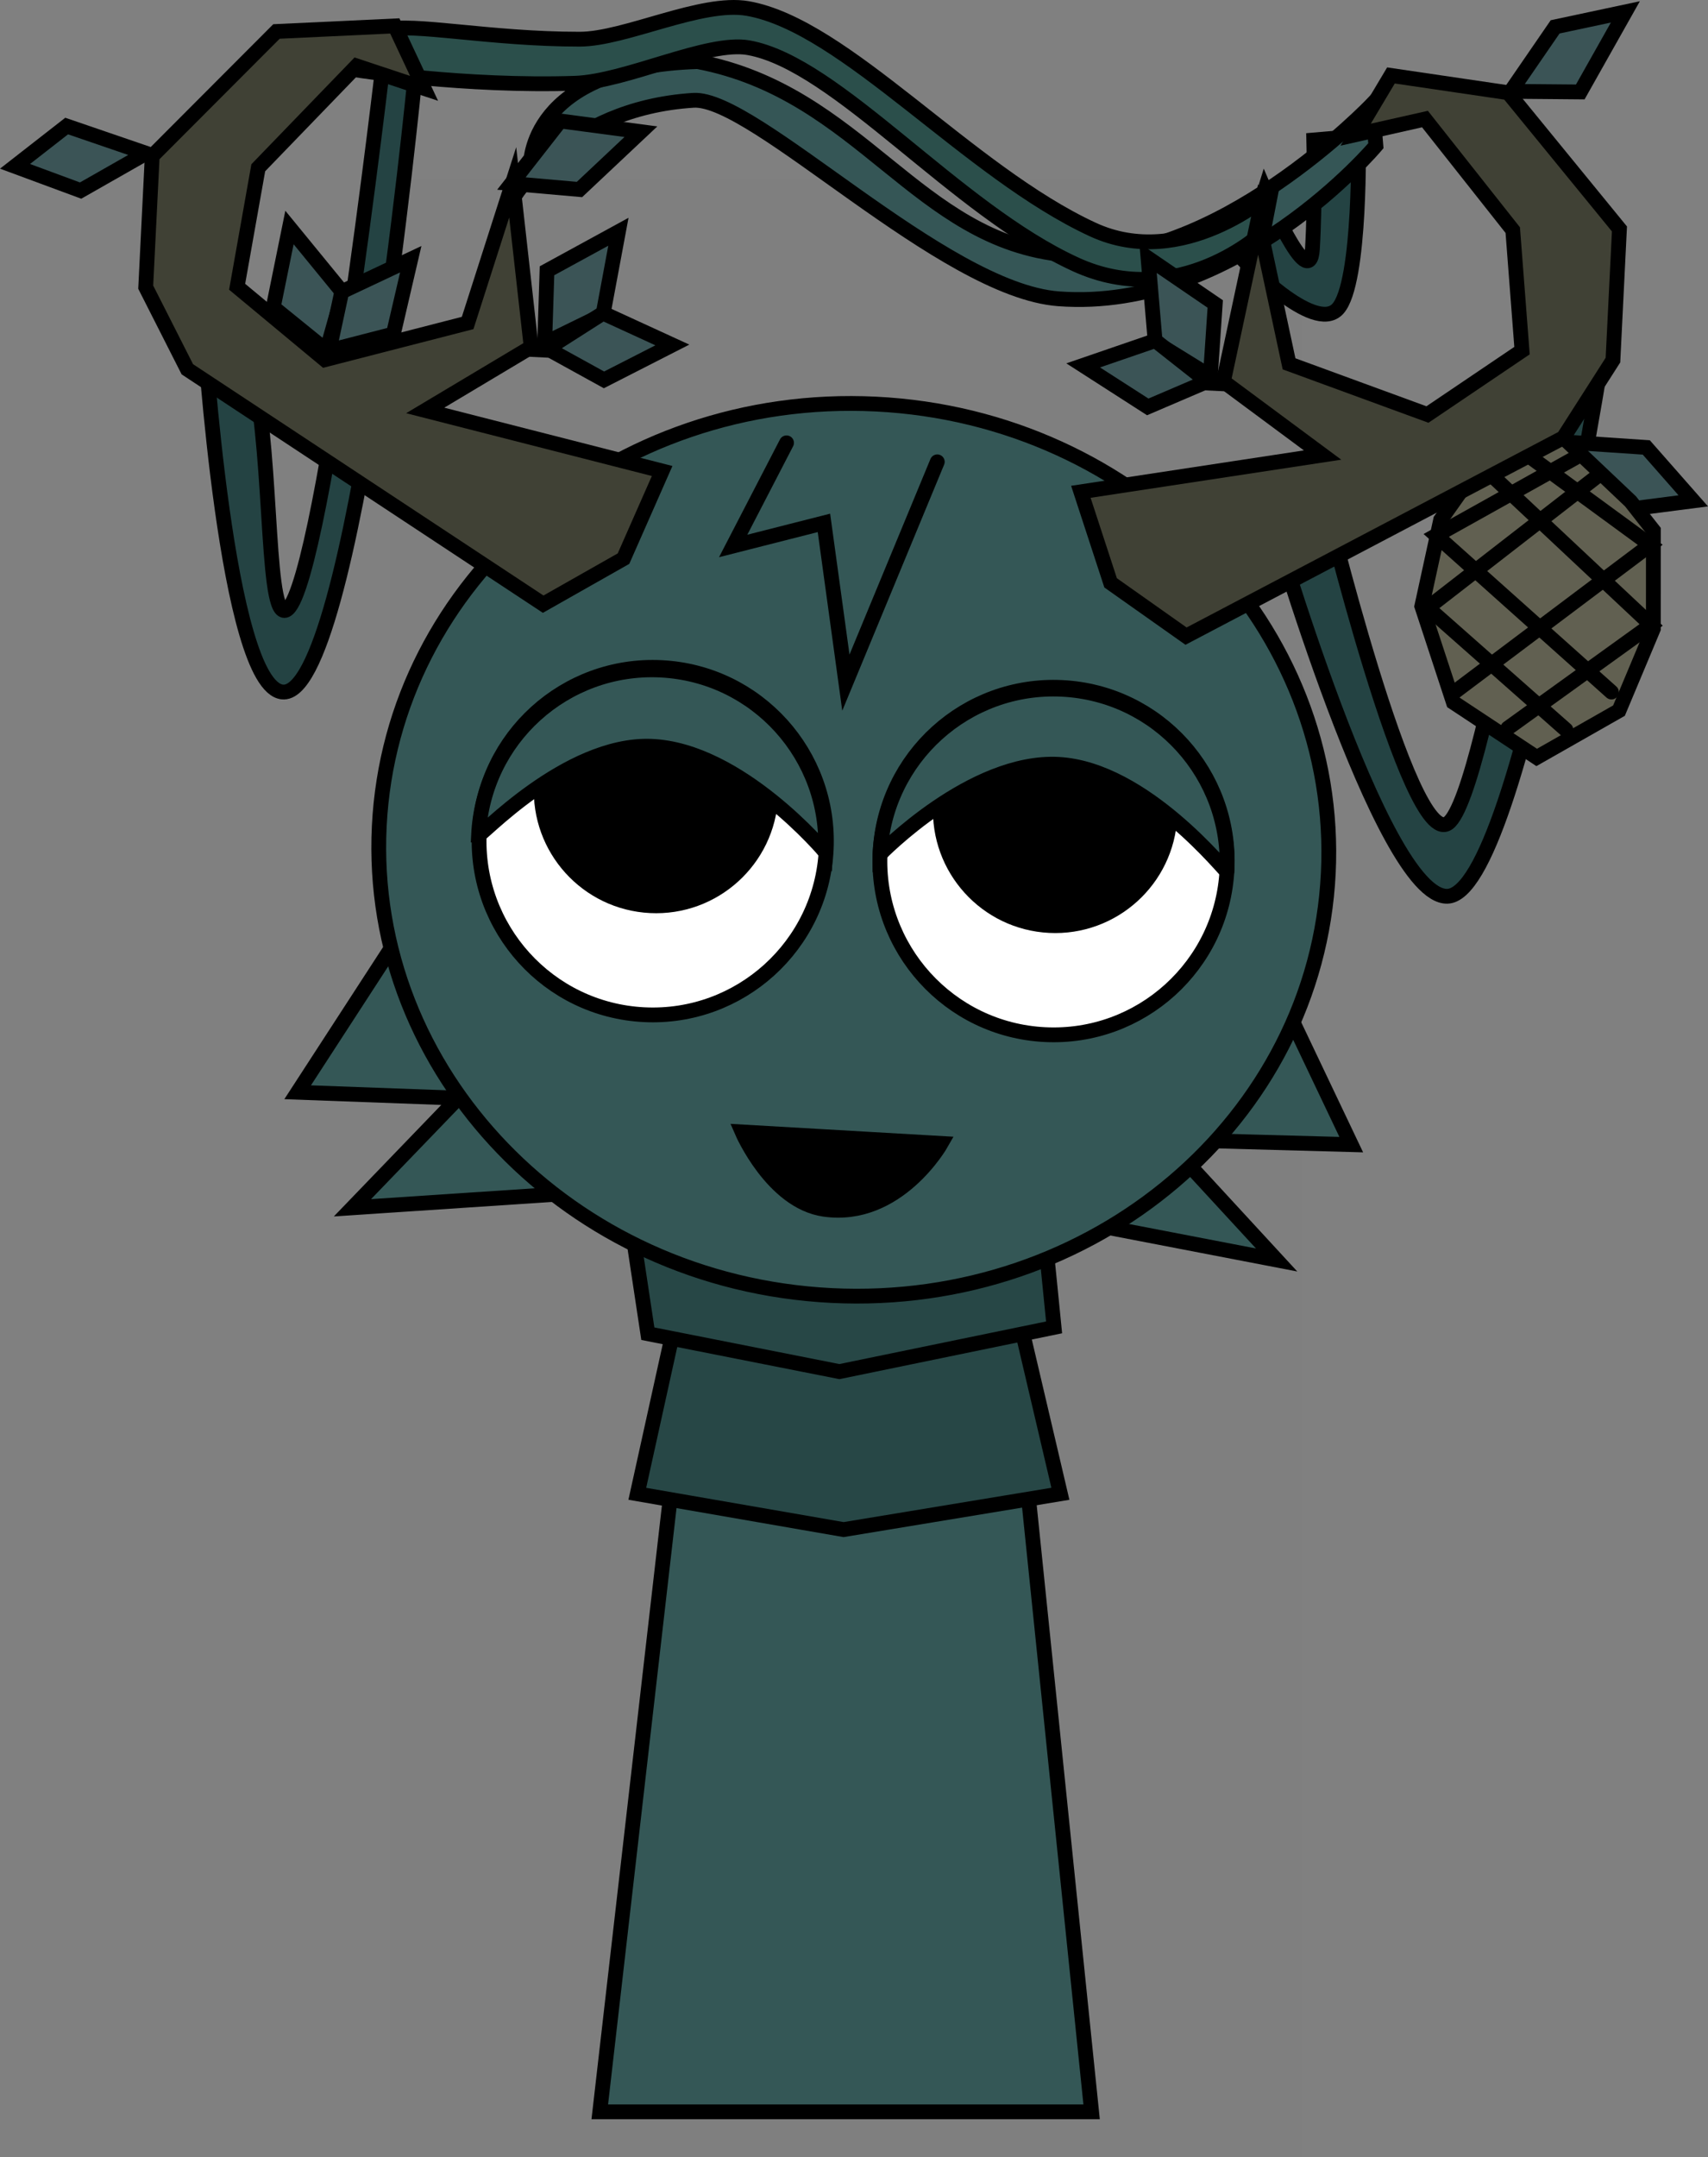 <svg version="1.1" xmlns="http://www.w3.org/2000/svg" xmlns:xlink="http://www.w3.org/1999/xlink" width="230.938" height="291.453" viewBox="0,0,230.938,291.453"><rect x="0" y="0" width="230.938" height="291.453" fill="#808080" stroke="none"/><g transform="translate(-125.654,-22.159)"><g data-paper-data="{&quot;isPaintingLayer&quot;:true}" fill-rule="nonzero" stroke-linejoin="miter" stroke-miterlimit="10" stroke-dasharray="" stroke-dashoffset="0" style="mix-blend-mode: normal"><path d="M178.409,313.613v-267.225h123.182v267.225z" fill-opacity="0.01" fill="#000000" stroke="none" stroke-width="0" stroke-linecap="butt"/><g stroke="#000000" stroke-width="2"><path d="M206.75,307.5l15.143,-131.842l37.783,-0.158l13.574,132z" fill="#345756" stroke-linecap="butt"/><g fill="#274746" stroke-linecap="round"><path d="M262.484,196.101l6.546,27.892l-29.315,4.838l-27.892,-4.838l4.838,-21.915z"/><path d="M266.469,184.431l1.708,17.077l-29.03,5.977l-25.9,-5.123l-2.277,-15.084z"/></g></g><path d="M296.671,47.843c0,0 6.054,14.237 6.432,7.967c0.399,-6.603 0.186,-14.739 0.186,-14.739l6.034,-0.52c0,0 0.411,19.907 -2.798,23.349c-3.209,3.442 -12.779,-6.643 -12.779,-6.643z" fill="#244343" stroke="#000000" stroke-width="2" stroke-linecap="round"/><path d="M197.389,44.44c0,0 -0.387,-13.249 22.598,-13.958c22.14,4.216 29.543,24.226 49.645,26.109c20.375,1.909 41.584,-20.393 41.584,-20.393l0.47,5.657c0,0 -18.884,22.479 -42.903,20.676c-15.693,-1.178 -41.158,-27.335 -49.374,-26.819c-17.607,1.107 -24.511,13.486 -24.511,13.486z" fill="#355656" stroke="#000000" stroke-width="2" stroke-linecap="round"/><path d="M177.775,26.199c3.567,-1.008 14.018,1.26 26.252,1.255c6.156,-0.003 16.461,-5.24 22.723,-4.144c13.187,2.307 29.774,22.056 46.649,29.858c12.217,5.649 24.072,-4.883 24.072,-4.883l-1.01,5.208c0,0 -11.416,10.768 -25.343,4.405c-16.358,-7.474 -32.268,-27.153 -44.252,-29.291c-5.545,-0.989 -16.564,4.575 -23.465,4.801c-14.917,0.487 -29.413,-1.772 -29.413,-1.772z" fill="#2b4f4b" stroke="#000000" stroke-width="2" stroke-linecap="round"/><g><path d="M153.229,66.722c0,0 3.647,-5.127 6.15,3.563c3.208,11.142 2.108,34.337 4.722,34.364c4.825,0.05 13.522,-75.348 13.522,-75.348l4.122,3.424c0,0 -8.165,83.947 -17.916,82.933c-7.589,-0.789 -10.601,-48.936 -10.601,-48.936z" fill="#244343" stroke="#000000" stroke-width="2" stroke-linecap="round"/><path d="M304.521,88.725c0,0 11.729,48.442 16.942,44.646c5.36,-3.903 14.79,-67.752 14.79,-67.752l7.065,-1.795c0,0 -11.858,79.217 -21.985,79.436c-8.928,0.194 -23.929,-51.669 -23.929,-51.669z" fill="#244343" stroke="#000000" stroke-width="2" stroke-linecap="round"/><path d="M299.411,158.027l8.945,18.789l-25.085,-0.682l14.997,16.268l-59.266,-11.411l-65.694,4.357l14.283,-14.813l-21.692,-0.795l13.141,-20.232z" fill="#345756" stroke="#000000" stroke-width="2" stroke-linecap="round"/><path d="M176.934,133.793c1.652,-33.261 31.716,-58.797 67.149,-57.037c35.433,1.76 62.819,30.15 61.167,63.411c-1.652,33.261 -31.716,58.797 -67.149,57.037c-35.433,-1.76 -62.819,-30.15 -61.167,-63.411z" fill="#345756" stroke="#000000" stroke-width="2" stroke-linecap="butt"/><path d="M190.459,134.644c0.643,-12.952 11.665,-22.93 24.617,-22.287c12.952,0.643 22.93,11.665 22.287,24.617c-0.643,12.952 -11.665,22.93 -24.617,22.287c-12.952,-0.643 -22.93,-11.665 -22.287,-24.617z" fill="#ffffff" stroke="#000000" stroke-width="2" stroke-linecap="butt"/><path d="M197.853,128.201c0.453,-9.117 8.211,-16.14 17.327,-15.688c9.117,0.453 16.14,8.211 15.688,17.327c-0.453,9.117 -8.211,16.14 -17.327,15.688c-9.117,-0.453 -16.14,-8.211 -15.688,-17.327z" fill="#000000" stroke="none" stroke-width="0" stroke-linecap="butt"/><path d="M266.938,161.953c-12.952,-0.643 -22.93,-11.665 -22.287,-24.617c0.643,-12.952 11.665,-22.93 24.617,-22.287c12.952,0.643 22.93,11.665 22.287,24.617c-0.643,12.952 -11.665,22.93 -24.617,22.287z" data-paper-data="{&quot;index&quot;:null}" fill="#ffffff" stroke="#000000" stroke-width="2" stroke-linecap="butt"/><path d="M267.507,148.209c-9.117,-0.453 -16.14,-8.211 -15.688,-17.327c0.453,-9.117 8.211,-16.14 17.327,-15.688c9.117,0.453 16.14,8.211 15.688,17.327c-0.453,9.117 -8.211,16.14 -17.327,15.688z" data-paper-data="{&quot;index&quot;:null}" fill="#000000" stroke="none" stroke-width="0" stroke-linecap="butt"/><path d="M190.359,134.982c0.643,-12.952 11.665,-22.93 24.617,-22.287c12.952,0.643 22.93,11.665 22.287,24.617c0,0 -11.589,-13.856 -23.574,-14.317c-11.469,-0.441 -23.356,12.527 -23.329,11.987z" fill="#345756" stroke="#000000" stroke-width="2" stroke-linecap="butt"/><path d="M244.639,137.578c0.643,-12.952 11.665,-22.93 24.617,-22.287c12.952,0.643 22.93,11.665 22.287,24.617c-0.015,0.302 -11.038,-13.814 -22.745,-14.471c-11.737,-0.659 -24.159,12.142 -24.159,12.142z" data-paper-data="{&quot;index&quot;:null}" fill="#345756" stroke="#000000" stroke-width="2" stroke-linecap="butt"/><path d="M252.383,84.559l-12.358,29.837l-2.967,-21.588l-12.273,3.119l7.217,-13.935" fill="#345756" stroke="#000000" stroke-width="2" stroke-linecap="round"/><path d="M290.965,74.018l-9.115,-5.629l-0.97,-11.36l9.086,6.203l-0.723,10.701z" fill="#3b5456" stroke="#000000" stroke-width="2" stroke-linecap="round"/><path d="M329.931,34.5l5.993,-8.713l9.495,-2.021l-6.097,10.817z" fill="#3b5456" stroke="#000000" stroke-width="2" stroke-linecap="round"/><path d="M288.872,73.703l-8.031,3.436l-8.732,-5.61l9.753,-3.35z" fill="#3b5456" stroke="#000000" stroke-width="2" stroke-linecap="round"/><path d="M199.272,69.464l0.341,-10.72l9.656,-5.272l-2.091,11.208l-9.628,4.698z" fill="#3b5456" stroke="#000000" stroke-width="2" stroke-linecap="round"/><path d="M145.411,42.868l-8.859,5.042l-8.867,-3.278l6.981,-5.443z" fill="#3b5456" stroke="#000000" stroke-width="2" stroke-linecap="round"/><path d="M207.189,64.469l9.373,4.3l-9.245,4.717l-7.651,-4.215z" fill="#3b5456" stroke="#000000" stroke-width="2" stroke-linecap="round"/><path d="M348.248,82.615l6.352,7.218l-9.648,1.246l-7.596,-9.197z" fill="#3b5456" stroke="#000000" stroke-width="2" stroke-linecap="round"/><path d="M336.267,80.572l9.858,9.337l3.082,3.921l-0.004,13.271l-4.646,11.074l-11.128,6.328l-11.263,-7.441l-4.27,-12.991l2.546,-11.67l4.933,-6.964z" fill="#616051" stroke="#000000" stroke-width="2" stroke-linecap="round"/><path d="M343.535,115.666l-23.688,-21.165l18.873,-10.531" fill="none" stroke="#000000" stroke-width="2" stroke-linecap="round"/><path d="M326.202,85.315l22.7,21.28l-19.37,13.947" fill="none" stroke="#000000" stroke-width="2" stroke-linecap="round"/><path d="M337.384,120.768l-18.678,-16.492l22.834,-17.707" fill="none" stroke="#000000" stroke-width="2" stroke-linecap="round"/><path d="M331.234,82.943l17.549,12.832l-26.38,19.825" fill="none" stroke="#000000" stroke-width="2" stroke-linecap="round"/><path d="M162.602,63.679l2.193,-10.781l7.222,8.822l-2.197,7.81z" fill="#3b5456" stroke="#000000" stroke-width="2" stroke-linecap="round"/><path d="M171.862,61.577l9.329,-4.394l-2.352,10.109l-8.687,2.24z" fill="#3b5456" stroke="#000000" stroke-width="2" stroke-linecap="round"/><path d="M215.181,85.798l-5.222,11.841l-10.862,6.154l-48.113,-31.74l-5.628,-11.093l0.88,-17.721l16.798,-16.827l16,-0.75l3.958,8.435l-9.118,-3.028l-13.299,13.757l-2.858,16.078l11.868,9.858l19.299,-4.963l6.093,-19.007l2.498,22.266l-14.328,8.557z" fill="#404135" stroke="#000000" stroke-width="2" stroke-linecap="round"/><path d="M304.481,83.643l-13.409,-9.935l4.693,-21.908l4.18,19.517l18.712,6.851l12.787,-8.633l-1.251,-16.282l-11.87,-15.007l-9.373,2.109l4.774,-8.002l15.847,2.332l15.048,18.408l-0.88,17.721l-6.7,10.481l-51.022,26.816l-10.198,-7.201l-4.023,-12.3z" fill="#404135" stroke="#000000" stroke-width="2" stroke-linecap="round"/></g><path d="M194.799,46.956l6.605,-8.45l10.906,1.447l-8.305,7.811z" fill="#3b5456" stroke="#000000" stroke-width="2" stroke-linecap="round"/><path d="M252.911,176.653c0,0 -5.868,10.354 -15.841,8.893c-7.015,-1.028 -11.081,-10.446 -11.081,-10.446z" fill="#000000" stroke="#000000" stroke-width="2" stroke-linecap="round"/></g></g></svg>